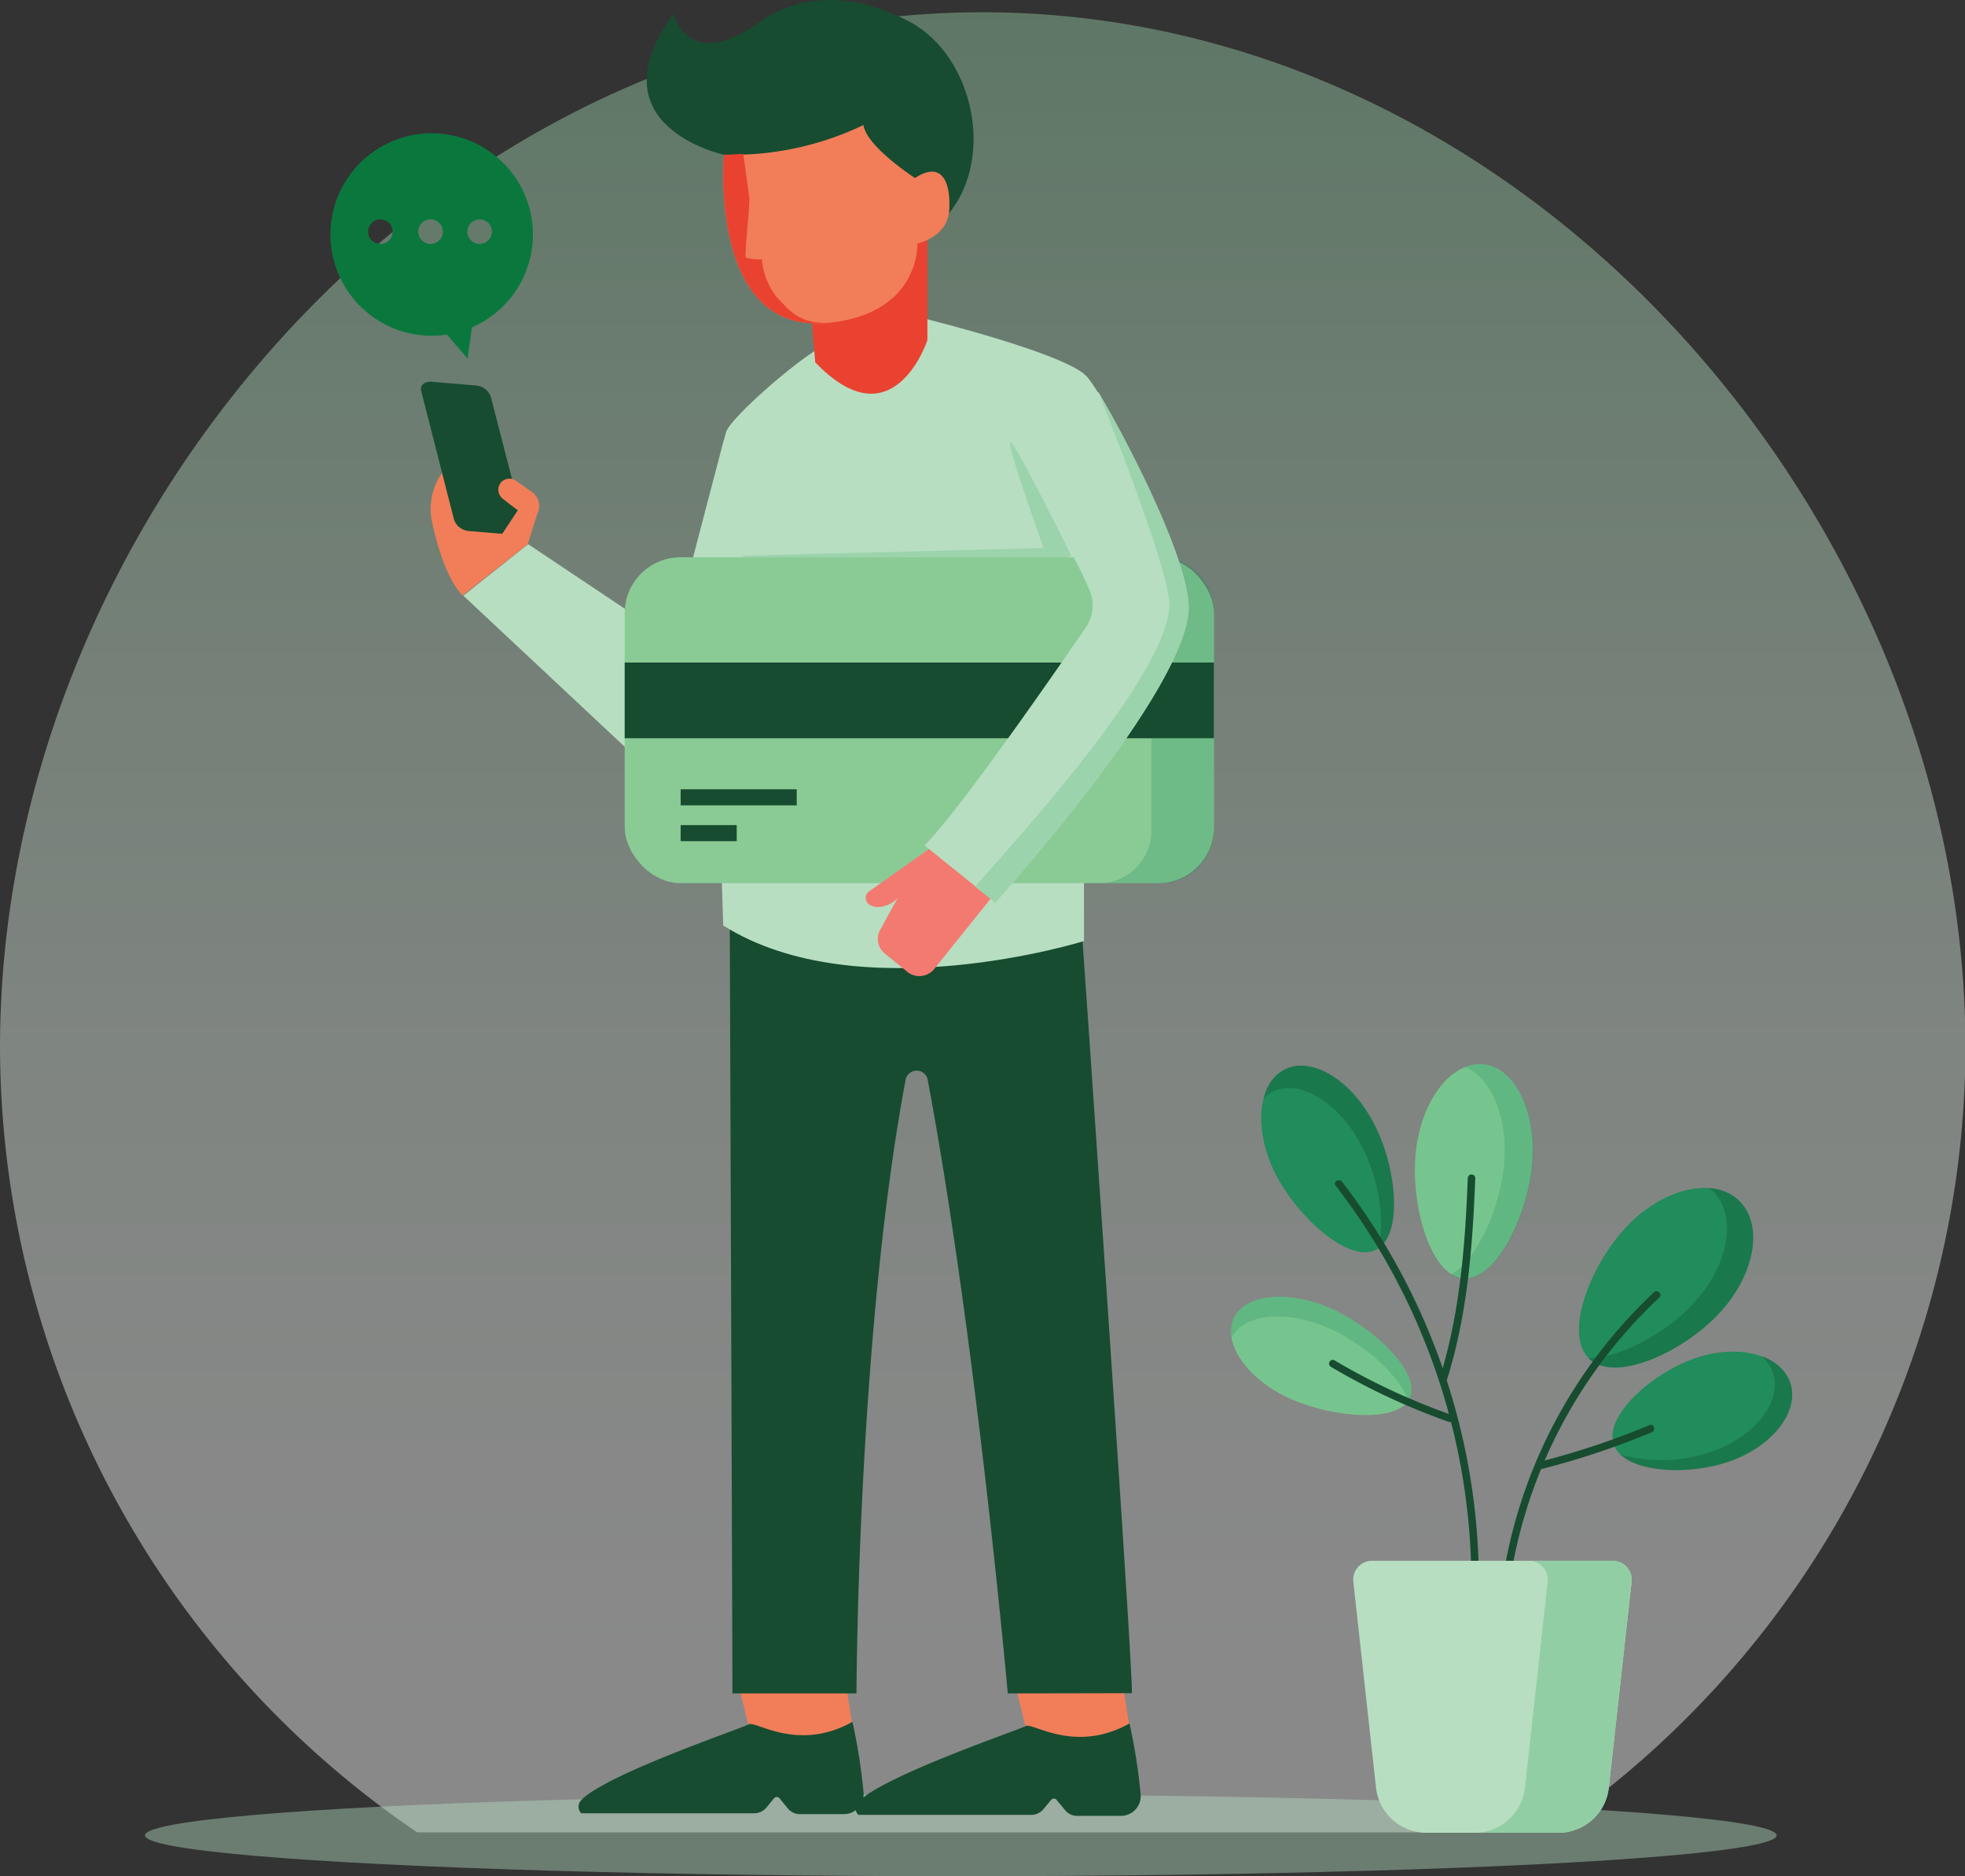 <svg xmlns="http://www.w3.org/2000/svg" xmlns:xlink="http://www.w3.org/1999/xlink" viewBox="0 0 160.14 152.92"><rect x="0" y="0" width="160.14" height="152.92" fill="#333333" stroke="none"/><defs><style>.cls-1{opacity:0.42;fill:url(#linear-gradient);}.cls-2,.cls-5{fill:#b7dec1;}.cls-2{opacity:0.43;}.cls-3{fill:#f17e59;}.cls-4{fill:#174c30;}.cls-6{fill:#8acb95;}.cls-12,.cls-7{fill:#218c5c;}.cls-7{opacity:0.25;}.cls-8{fill:#ea4230;}.cls-9{fill:#f37a71;}.cls-10{fill:#9bd3ac;}.cls-11{fill:#0a783d;}.cls-13{fill:#093f26;opacity:0.26;}.cls-14{fill:#77c58e;}.cls-15{fill:#92cea4;}</style><linearGradient id="linear-gradient" x1="80.07" y1="137.99" x2="80.07" y2="-26.84" gradientUnits="userSpaceOnUse"><stop offset="0" stop-color="#fff"/><stop offset="0.14" stop-color="#f8fcf9"/><stop offset="0.33" stop-color="#e6f4ea"/><stop offset="0.56" stop-color="#c7e7d0"/><stop offset="0.81" stop-color="#9cd5ad"/><stop offset="1" stop-color="#77c58e"/></linearGradient></defs><g id="Layer_2" data-name="Layer 2"><g id="OBJECTS"><path class="cls-1" d="M34,149.35h92.18a77.6,77.6,0,0,0,34-63.95C160.14,42.19,124.29,1,80.07,1S0,42.19,0,85.4A77.6,77.6,0,0,0,34,149.35Z"/><ellipse class="cls-2" cx="78.3" cy="149.59" rx="66.49" ry="3.33"/><polygon class="cls-3" points="68.92 137.16 69.42 140.3 67.07 143.39 60.97 140.5 60.27 137.64 67.8 136.4 68.92 137.16"/><path class="cls-4" d="M64.16,147.34l-.63-.77a.29.29,0,0,0-.45,0l-.62.75a1.28,1.28,0,0,1-1,.47l-14.09,0a.76.76,0,0,1,0-1.07c2-2.11,13.1-5.86,13.65-6.18s4,2.29,8.45-.2a46.46,46.46,0,0,1,.91,5.8,1.61,1.61,0,0,1-1.6,1.72H65.15A1.29,1.29,0,0,1,64.16,147.34Z"/><polygon class="cls-3" points="91.5 137.29 92 140.43 89.65 143.52 83.55 140.63 82.85 137.77 90.38 136.52 91.5 137.29"/><path class="cls-4" d="M86.75,147.47l-.64-.77a.29.29,0,0,0-.45,0l-.62.75a1.31,1.31,0,0,1-1,.47l-14.09,0a.74.74,0,0,1,0-1.06c2-2.11,13.1-5.87,13.65-6.18s4,2.28,8.45-.21a46.75,46.75,0,0,1,.91,5.81,1.61,1.61,0,0,1-1.6,1.72l-3.58,0A1.27,1.27,0,0,1,86.75,147.47Z"/><polygon class="cls-5" points="59.01 35.77 54.72 52.15 43.04 44.35 37.76 48.55 53 62.82 63.97 52.65 59.01 35.77"/><path class="cls-3" d="M43,44.36l-3.39-6.71a1.41,1.41,0,0,0-2-.56h0a5.09,5.09,0,0,0-2.4,5.45c.46,2.14,1.24,4.68,2.49,6Z"/><path class="cls-4" d="M38.82,31.42l-3.72-.31c-.54,0-.89.31-.77.77L37,42.35a1.4,1.4,0,0,0,1.2.93l3.73.31c.87.07,1.37,1.61.77-.77L40,32.35A1.39,1.39,0,0,0,38.82,31.42Z"/><path class="cls-3" d="M43,44.38l.78-2.48a1.42,1.42,0,0,0-.45-1.82l-1.29-.9a.92.92,0,0,0-1.22.15h0A.93.93,0,0,0,41,40.67l.59.46.61.46-1.44,2.18Z"/><path class="cls-4" d="M92.25,138c0-3.66-4.25-64.55-4.25-64.55S79.42,65.11,74.75,66c-4.67-.89-15.29,5.31-15.29,5.31s.23,63.05.23,66.71H69.8s.07-29,4-50a.92.92,0,0,1,1.79-.09c3.94,21,6.54,50.09,6.54,50.09Z"/><path class="cls-5" d="M75,25.88s11.94,2.92,13.59,4.83,7.86,13.78,7.75,17.78c-.13,4.69-8.16,14.68-8,14.1V76.7S70,82.42,58.94,75.43c0,0-1.27-36.24.26-40.28.46-1.24,6.47-6.48,8.25-7.11S75,25.88,75,25.88Z"/><path class="cls-5" d="M96.29,48.49c-.12,4.18-6.52,12.58-7.79,13.94h0a2,2,0,0,1-.21.16l-4,3.62-4.86-4.38s9-6.38,7.72-14.58c-.87-5.76-6.86-16.1-6.86-16.1A22.07,22.07,0,0,1,74.62,26l.33-.09s11.94,2.92,13.59,4.83S96.4,44.49,96.29,48.49Z"/><rect class="cls-6" x="50.91" y="45.42" width="48.02" height="26.56" rx="4.55"/><path class="cls-7" d="M94.61,45.42h-5.1a4.31,4.31,0,0,1,4.32,4.31V67.66A4.31,4.31,0,0,1,89.51,72h5.1a4.31,4.31,0,0,0,4.31-4.32V49.73A4.31,4.31,0,0,0,94.61,45.42Z"/><rect class="cls-4" x="50.91" y="54" width="48.02" height="6.17"/><rect class="cls-4" x="55.47" y="64.33" width="9.46" height="1.31"/><rect class="cls-4" x="55.47" y="67.25" width="4.57" height="1.31"/><path class="cls-8" d="M75.58,19.24v8.48s-2.76,8.48-9.14,1.81l-.58-6.76Z"/><path class="cls-4" d="M59,12.61s-10.79-2.29-4.12-11.5c0,0,1.14,4.89,7,.7,3-2.14,7.4-2.67,12.32,0C79.46,4.67,81.3,13.43,76.79,18L68,16.23Z"/><path class="cls-3" d="M59,12.61s-1.27,14.67,8.45,13.71c7.59-.74,7.31-6.47,7.31-6.47s2.47-.51,2.6-2.73-.57-4.07-2.79-2.61c0,0-3.94-2.54-4.2-4.32A24.71,24.71,0,0,1,59,12.61Z"/><path class="cls-9" d="M71.81,75.65a1.55,1.55,0,0,0,.4,2.15l1.65,1.34a1.57,1.57,0,0,0,2.19-.06l5.17-6.44-5-3.8-5.38,3.8a.66.66,0,0,0,0,1.09,1.26,1.26,0,0,0,.89.18,2.24,2.24,0,0,0,1.43-.73Z"/><path class="cls-5" d="M75.34,68.9l5.77,4.65s15.69-17.36,15.76-24c0-3.73-4.5-12.72-7.34-17.57H79.36s7.26,10.92,9.45,16.16a3.19,3.19,0,0,1-.32,3C85.84,55,78,66.32,75.34,68.9Z"/><path class="cls-10" d="M89.53,32s5.8,14.37,5.77,17.26c-.06,5.71-12.59,19.3-15.83,23l1.64,1.32s15.69-17.36,15.76-24C96.9,45.82,92.37,36.83,89.53,32Z"/><path class="cls-10" d="M87.3,45.3l-.32.12H60.77l-.36-.12,24.65-.63s-3.21-8.88-2.7-8.63S87.3,45.3,87.3,45.3Z"/><path class="cls-8" d="M63.28,24.19a5.76,5.76,0,0,1-1.19-3.05,4.32,4.32,0,0,1-1.3-.15c-.15-.15.35-4.21.27-4.92-.07-.5-.33-2.45-.48-3.52-.66,0-.86.07-1.58.06,0,0-1.27,14.67,8.45,13.71C65.09,26.36,64.31,25.28,63.28,24.19Z"/><path class="cls-11" d="M43.3,17.65a8.25,8.25,0,1,0-6.88,9.62l1.69,1.95.35-2.54A8.24,8.24,0,0,0,43.3,17.65ZM31,19.88a1,1,0,1,1,0-2,1,1,0,0,1,0,2Zm4.09,0a1,1,0,1,1,1-1A1,1,0,0,1,35.06,19.88Zm4,0a1,1,0,1,1,0-2,1,1,0,0,1,0,2Z"/><path class="cls-12" d="M140.05,107.1c3-3.16,3.72-7.32,1.65-9.27s-6.18-1-9.17,2.18-5.11,8.79-3,10.75S137.06,110.27,140.05,107.1Z"/><path class="cls-13" d="M141.7,97.83a3.83,3.83,0,0,0-2.43-1l.29.23c2.08,2,1.34,6.12-1.65,9.28-2.24,2.38-5.91,4.35-8.47,4.35l.05.07c2.08,1.95,7.57-.49,10.56-3.66S143.77,99.78,141.7,97.83Z"/><path class="cls-14" d="M124.86,94.92c.4-4.27-1.41-7.93-4-8.18s-5.09,3-5.49,7.29,1.22,9.91,3.86,10.16S124.46,99.19,124.86,94.92Z"/><path class="cls-7" d="M120.82,86.74a3.09,3.09,0,0,0-1.44.22c2.16.86,3.55,4.17,3.19,8-.33,3.53-2.2,7.73-4.33,8.93a2.27,2.27,0,0,0,1,.34c2.63.24,5.27-5,5.67-9.27S123.45,87,120.82,86.74Z"/><path class="cls-12" d="M112,91.64c-1.82-3.6-5.1-5.6-7.32-4.47s-2.53,5-.71,8.55,6,7.27,8.17,6.14S113.87,95.23,112,91.64Z"/><path class="cls-13" d="M112,91.64c-1.82-3.6-5.1-5.6-7.32-4.47A3.42,3.42,0,0,0,103,89.49a2.69,2.69,0,0,1,.67-.49c2.22-1.13,5.5.87,7.33,4.47a13.86,13.86,0,0,1,1.42,8.21C114.35,100.25,113.79,95.08,112,91.64Z"/><path class="cls-14" d="M108.52,106.67c-3.52-1.58-7.12-1.21-8,.83s1.2,5,4.72,6.54,8.75,1.94,9.66-.1S112,108.24,108.52,106.67Z"/><path class="cls-7" d="M108.52,106.67c-3.52-1.58-7.12-1.21-8,.83a2.67,2.67,0,0,0-.16,1.54c1-2,4.51-2.3,8-.75,2.84,1.27,5.81,3.89,6.39,5.92a1,1,0,0,0,.17-.27C115.79,111.9,112,108.24,108.52,106.67Z"/><path class="cls-12" d="M141,119.09c3.52-1.25,5.7-4.14,4.88-6.44s-4.34-3.16-7.85-1.91-7.33,4.72-6.51,7S137.5,120.34,141,119.09Z"/><path class="cls-13" d="M145.89,112.65a3.6,3.6,0,0,0-2.33-2.11,3.11,3.11,0,0,1,.91,1.3c.82,2.3-1.36,5.18-4.88,6.44a12.59,12.59,0,0,1-7.53.28c1.61,1.55,5.9,1.62,8.95.53C144.53,117.84,146.71,115,145.89,112.65Z"/><path class="cls-4" d="M122.73,131.76a39.89,39.89,0,0,1,12.49-26c.29-.27-.14-.7-.43-.43a40.51,40.51,0,0,0-12.67,26.42c0,.39.58.39.61,0Z"/><path class="cls-4" d="M120.51,130.33a53.64,53.64,0,0,0-11.13-34c-.24-.31-.77,0-.53.3a53.13,53.13,0,0,1,11.05,33.65.31.31,0,0,0,.61,0Z"/><path class="cls-4" d="M117.93,112.42c1.67-5.29,2.09-10.92,2.3-16.44a.31.31,0,0,0-.61,0c-.21,5.47-.63,11-2.27,16.28a.3.3,0,0,0,.58.16Z"/><path class="cls-4" d="M108.46,111.4a54.36,54.36,0,0,0,9.59,4.48c.37.14.53-.45.17-.59a53.14,53.14,0,0,1-9.45-4.41.3.3,0,0,0-.31.52Z"/><path class="cls-4" d="M134.44,116.15a65.1,65.1,0,0,1-9,3c-.38.09-.22.68.16.59a65.1,65.1,0,0,0,9-3c.36-.15.2-.74-.16-.59Z"/><path class="cls-5" d="M110.29,128.92l1.85,16.78a4.14,4.14,0,0,0,4.12,3.68H127a4.13,4.13,0,0,0,4.11-3.68l1.86-16.78a1.55,1.55,0,0,0-1.54-1.71H111.82A1.54,1.54,0,0,0,110.29,128.92Z"/><path class="cls-15" d="M131.38,127.21H124.6a1.54,1.54,0,0,1,1.53,1.71l-1.85,16.78a4.13,4.13,0,0,1-4.11,3.68H127a4.13,4.13,0,0,0,4.11-3.68l1.86-16.78A1.55,1.55,0,0,0,131.38,127.21Z"/></g></g></svg>